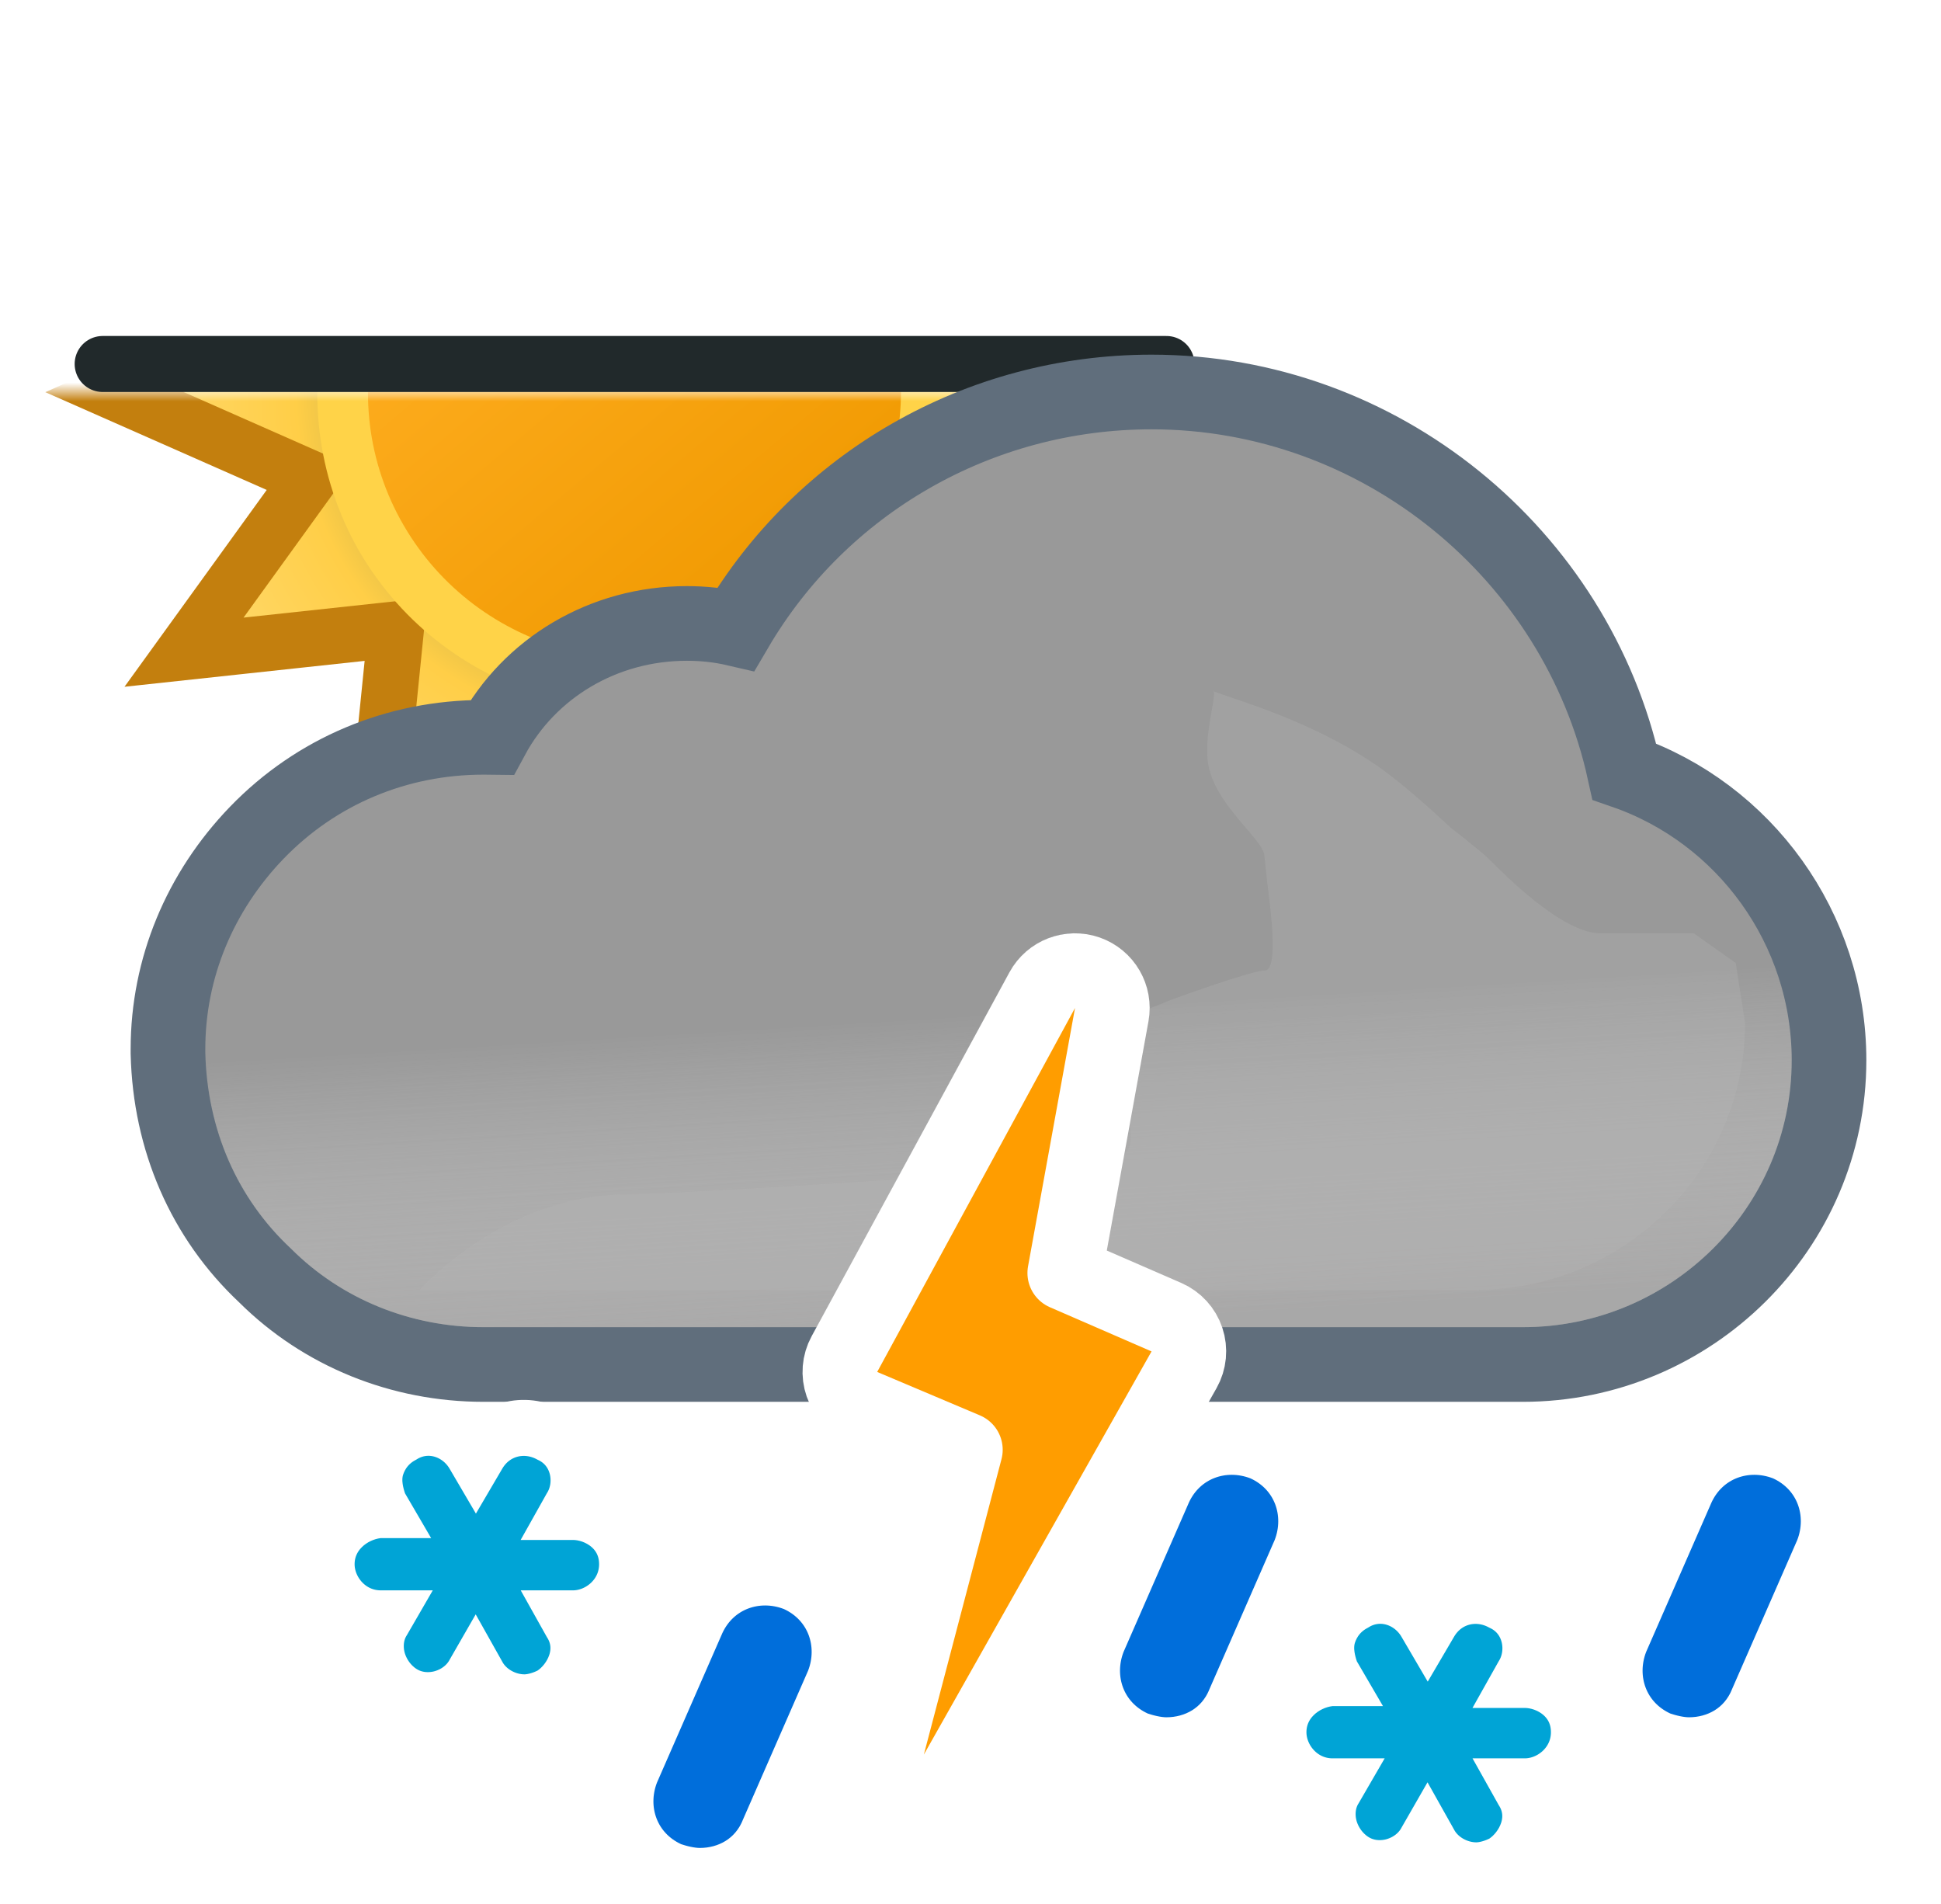 <svg width="104" height="102" viewBox="0 0 104 102" fill="none" xmlns="http://www.w3.org/2000/svg">
<mask id="mask0_1965_5033" style="mask-type:alpha" maskUnits="userSpaceOnUse" x="-4" y="21" width="82" height="41">
<rect x="-4" y="21" width="82" height="41" fill="#C4C4C4"/>
</mask>
<g mask="url(#mask0_1965_5033)">
<path d="M51.408 25.692L61.88 21L51.408 16.376L58.072 7.06L46.716 8.284L47.872 -3.14L38.624 3.592L34 -6.88L29.376 3.592L20.06 -3.14L21.284 8.216L9.86 7.06L16.592 16.308L6.12 21L16.592 25.624L9.86 34.94L21.216 33.716L20.06 45.14L29.308 38.408L34 48.88L38.624 38.408L47.94 45.072L46.716 33.716L58.14 34.872L51.408 25.692Z" fill="url(#paint0_radial_1965_5033)" stroke="#C37F0E" stroke-width="3"/>
<path d="M19.233 29.506C23.926 37.603 34.333 40.394 42.495 35.766C50.657 31.139 53.378 20.66 48.752 12.494C44.059 4.396 33.653 1.607 25.49 6.234C17.396 10.929 14.608 21.408 19.233 29.506Z" fill="#FFD348"/>
<path d="M21.624 28.136C25.567 34.934 34.337 37.314 41.136 33.37C47.934 29.427 50.313 20.657 46.37 13.858C42.427 7.06 33.657 4.68 26.858 8.624C20.06 12.567 17.68 21.337 21.624 28.136Z" fill="url(#paint1_linear_1965_5033)"/>
</g>
<line x1="5.5" y1="19.5" x2="62.5" y2="19.5" stroke="#21292B" stroke-width="3" stroke-linecap="round"/>
<path d="M63.497 71.822L63.992 73.1H65.362H81.6C90.586 73.1 98 65.823 98 56.8C98 49.73 93.468 43.562 87.034 41.335C84.477 29.691 73.953 21 61.7 21C52.43 21 44.01 25.889 39.431 33.694C38.545 33.488 37.666 33.4 36.8 33.4C32.329 33.4 28.373 35.786 26.365 39.502C26.221 39.5 26.081 39.5 25.946 39.5L25.9 39.5C21.267 39.5 16.945 41.314 13.761 44.611L13.76 44.612C10.717 47.768 9 51.859 9 56.2V56.4V56.424L9.001 56.449C9.113 61.042 10.911 65.253 14.211 68.34C17.296 71.411 21.499 73.1 25.9 73.1H43.772H44.961L45.529 72.055L55.857 53.055L55.861 53.048C56.206 52.407 56.923 52 57.6 52C57.654 52 57.75 52.011 57.906 52.089L57.989 52.13L58.075 52.164C59.095 52.56 59.613 53.578 59.443 54.388L59.437 54.418L59.431 54.448L57.231 66.748L56.951 68.317L58.418 68.941L62.392 70.63C62.951 70.889 63.275 71.248 63.497 71.822Z" fill="#999999" stroke="#606E7C" stroke-width="4"/>
<g opacity="0.6">
<path fill-rule="evenodd" clip-rule="evenodd" d="M61.7 23C73.4 23 83.4 31.6 85.3 42.9C91.5 44.5 96 50.2 96 56.8C96 64.7 89.5 71.1 81.6 71.1H65.362C64.957 70.051 64.266 69.285 63.2 68.8L59.2 67.1L61.4 54.8C61.8 52.9 60.6 51 58.8 50.3C58.4 50.1 58 50 57.6 50C56.2 50 54.8 50.8 54.1 52.1L43.772 71.1H25.9C22 71.1 18.3 69.6 15.6 66.9C12.7 64.2 11.1 60.5 11 56.4V56.2C11 52.4 12.5 48.8 15.2 46C18 43.1 21.8 41.5 25.9 41.5C26.5 41.5 27 41.5 27.6 41.6C29 37.9 32.6 35.4 36.8 35.4C38 35.4 39.2 35.6 40.4 36.1C44.4 28.1 52.6 23 61.7 23Z" fill="url(#paint2_linear_1965_5033)" style="mix-blend-mode:multiply"/>
</g>
<g style="mix-blend-mode:multiply" opacity="0.3" filter="url(#filter0_f_1965_5033)">
<path fill-rule="evenodd" clip-rule="evenodd" d="M48.073 63.187C41.484 63.637 34.455 64 33.5 64C27 64 22.5 69.101 22.5 69.101H44.859L48.073 63.187ZM60.485 59.918L61.4 54.8C61.451 54.557 61.476 54.314 61.477 54.073C62.125 53.834 62.647 53.603 62.647 53.603C62.647 53.603 66.999 52.001 67.75 52.001C68.501 52.001 68.124 49.038 67.89 47.191L67.89 47.191L67.75 45.871C67.75 45.509 67.302 44.986 66.75 44.341C65.973 43.433 64.988 42.284 64.75 41.001C64.575 40.06 64.776 38.919 64.922 38.092C65.013 37.575 65.083 37.18 65.026 37.033C65.138 37.086 65.948 37.36 65.948 37.36C67.896 38.02 70.977 39.099 73.75 41.001C75.408 42.138 77.691 44.314 77.691 44.314C77.691 44.314 79.336 45.586 79.75 46.001C80.75 47.001 83.75 50.001 85.75 50.001H90.75L93 51.591L93.5 54.801C93.5 62.701 87 69.101 79.1 69.101H63.758C63.585 68.991 63.399 68.89 63.2 68.8L59.2 67.1L60.126 61.922C60.682 61.567 60.688 60.814 60.485 59.918ZM64.99 37.001C65.004 36.997 65.016 37.008 65.026 37.033C65.026 37.033 64.975 37.004 64.99 37.001Z" fill="#B6B6B6"/>
</g>
<path d="M46.222 75.342L51.725 77.668L47.566 93.492C47.31 94.464 47.816 95.475 48.748 95.853C49.679 96.231 50.747 95.859 51.241 94.984L63.441 73.384C63.72 72.89 63.776 72.302 63.596 71.765C63.416 71.228 63.017 70.792 62.498 70.566L57.051 68.198L59.568 54.358C59.743 53.391 59.191 52.44 58.265 52.114C57.338 51.787 56.312 52.182 55.843 53.045L45.243 72.545C44.973 73.041 44.926 73.628 45.112 74.16C45.299 74.693 45.702 75.123 46.222 75.342Z" fill="#FF9D00" stroke="white" stroke-width="4" stroke-linejoin="round"/>
<path d="M20.488 80.9H20.4H20.307L20.214 80.912C18.834 81.084 17.5 82.183 17.5 83.8C17.5 85.259 18.703 86.7 20.4 86.7H20.588L20.522 86.814C20.026 87.596 20.081 88.486 20.277 89.074C20.466 89.642 20.851 90.236 21.468 90.648C22.212 91.144 23.068 91.162 23.739 90.963C24.384 90.772 25.042 90.328 25.415 89.623L25.473 89.522L25.578 89.709C26.063 90.639 27.098 91.2 28.1 91.2C28.64 91.2 29.186 90.984 29.471 90.842L29.554 90.8L29.632 90.748C30.659 90.064 31.536 88.425 30.585 86.925L30.459 86.7H30.7C32.159 86.7 33.6 85.496 33.6 83.8C33.6 81.963 32.003 81 30.7 81H30.459L30.587 80.772C31.382 79.505 31.039 77.587 29.471 76.857C28.098 76.12 26.417 76.53 25.602 77.949L25.5 78.123L25.398 77.949C24.626 76.606 22.93 76.043 21.548 76.9C20.79 77.307 20.375 77.93 20.177 78.526C20.023 78.988 20.049 79.426 20.09 79.712C20.133 80.014 20.214 80.286 20.277 80.474L20.326 80.622L20.404 80.756L20.488 80.9Z" fill="#00A4D6" stroke="white" stroke-width="3"/>
<path d="M71.488 89.9H71.4H71.307L71.214 89.912C69.834 90.084 68.5 91.183 68.5 92.8C68.5 94.259 69.703 95.7 71.4 95.7H71.588L71.522 95.814C71.026 96.596 71.081 97.486 71.277 98.074C71.466 98.642 71.85 99.236 72.468 99.648C73.213 100.144 74.068 100.162 74.739 99.963C75.384 99.772 76.042 99.328 76.415 98.623L76.473 98.522L76.578 98.709C77.063 99.639 78.098 100.2 79.1 100.2C79.64 100.2 80.186 99.984 80.471 99.842L80.554 99.8L80.632 99.748C81.659 99.064 82.536 97.425 81.585 95.925L81.459 95.7H81.7C83.159 95.7 84.6 94.496 84.6 92.8C84.6 90.963 83.003 90 81.7 90H81.459L81.587 89.772C82.382 88.505 82.039 86.587 80.471 85.857C79.098 85.12 77.417 85.53 76.602 86.949L76.5 87.123L76.398 86.949C75.626 85.606 73.93 85.043 72.548 85.9C71.79 86.307 71.376 86.93 71.177 87.526C71.023 87.988 71.049 88.426 71.09 88.712C71.133 89.014 71.214 89.286 71.277 89.474L71.326 89.622L71.404 89.756L71.488 89.9Z" fill="#00A4D6" stroke="white" stroke-width="3"/>
<path d="M88.871 93.162L88.947 93.197L89.026 93.223C89.367 93.337 89.953 93.5 90.5 93.5C92.015 93.5 93.518 92.714 94.183 91.082L97.674 83.101L97.688 83.07L97.7 83.038C98.464 81.052 97.695 78.792 95.629 77.838L95.584 77.818L95.538 77.8C93.552 77.036 91.292 77.805 90.338 79.871L90.332 79.885L90.326 79.899L86.826 87.899L86.812 87.93L86.8 87.962C86.036 89.948 86.805 92.208 88.871 93.162Z" fill="#006EDB" stroke="white" stroke-width="3"/>
<path d="M60.871 93.162L60.947 93.197L61.026 93.223C61.367 93.337 61.953 93.5 62.5 93.5C64.015 93.5 65.518 92.714 66.183 91.082L69.674 83.101L69.688 83.07L69.7 83.038C70.464 81.052 69.695 78.792 67.629 77.838L67.584 77.818L67.538 77.8C65.552 77.036 63.292 77.805 62.338 79.871L62.332 79.885L62.326 79.899L58.826 87.899L58.812 87.93L58.8 87.962C58.036 89.948 58.805 92.208 60.871 93.162Z" fill="#006EDB" stroke="white" stroke-width="3"/>
<path d="M35.871 100.162L35.947 100.197L36.026 100.223C36.367 100.337 36.953 100.5 37.5 100.5C39.015 100.5 40.518 99.714 41.183 98.082L44.674 90.101L44.688 90.07L44.7 90.038C45.464 88.052 44.695 85.792 42.629 84.838L42.584 84.818L42.538 84.8C40.552 84.036 38.292 84.805 37.338 86.871L37.332 86.885L37.326 86.899L33.826 94.899L33.812 94.93L33.8 94.962C33.036 96.948 33.805 99.208 35.871 100.162Z" fill="#006EDB" stroke="white" stroke-width="3"/>
<defs>
<filter id="filter0_f_1965_5033" x="15.5" y="30" width="85" height="46.101" filterUnits="userSpaceOnUse" color-interpolation-filters="sRGB">
<feFlood flood-opacity="0" result="BackgroundImageFix"/>
<feBlend mode="normal" in="SourceGraphic" in2="BackgroundImageFix" result="shape"/>
<feGaussianBlur stdDeviation="3.5" result="effect1_foregroundBlur_1965_5033"/>
</filter>
<radialGradient id="paint0_radial_1965_5033" cx="0" cy="0" r="1" gradientUnits="userSpaceOnUse" gradientTransform="translate(34 21) scale(27.88)">
<stop offset="0.514" stop-color="#D6B849"/>
<stop offset="0.652" stop-color="#FFCE47"/>
<stop offset="1" stop-color="#FFDB73"/>
</radialGradient>
<linearGradient id="paint1_linear_1965_5033" x1="24.817" y1="10.057" x2="43.177" y2="31.937" gradientUnits="userSpaceOnUse">
<stop stop-color="#FFAF22"/>
<stop offset="0.99" stop-color="#F09900"/>
</linearGradient>
<linearGradient id="paint2_linear_1965_5033" x1="51.5" y1="38.5" x2="53.5" y2="71.1" gradientUnits="userSpaceOnUse">
<stop offset="0.484" stop-color="white" stop-opacity="0"/>
<stop offset="1" stop-color="#B3B2B2"/>
</linearGradient>
</defs>
</svg>
